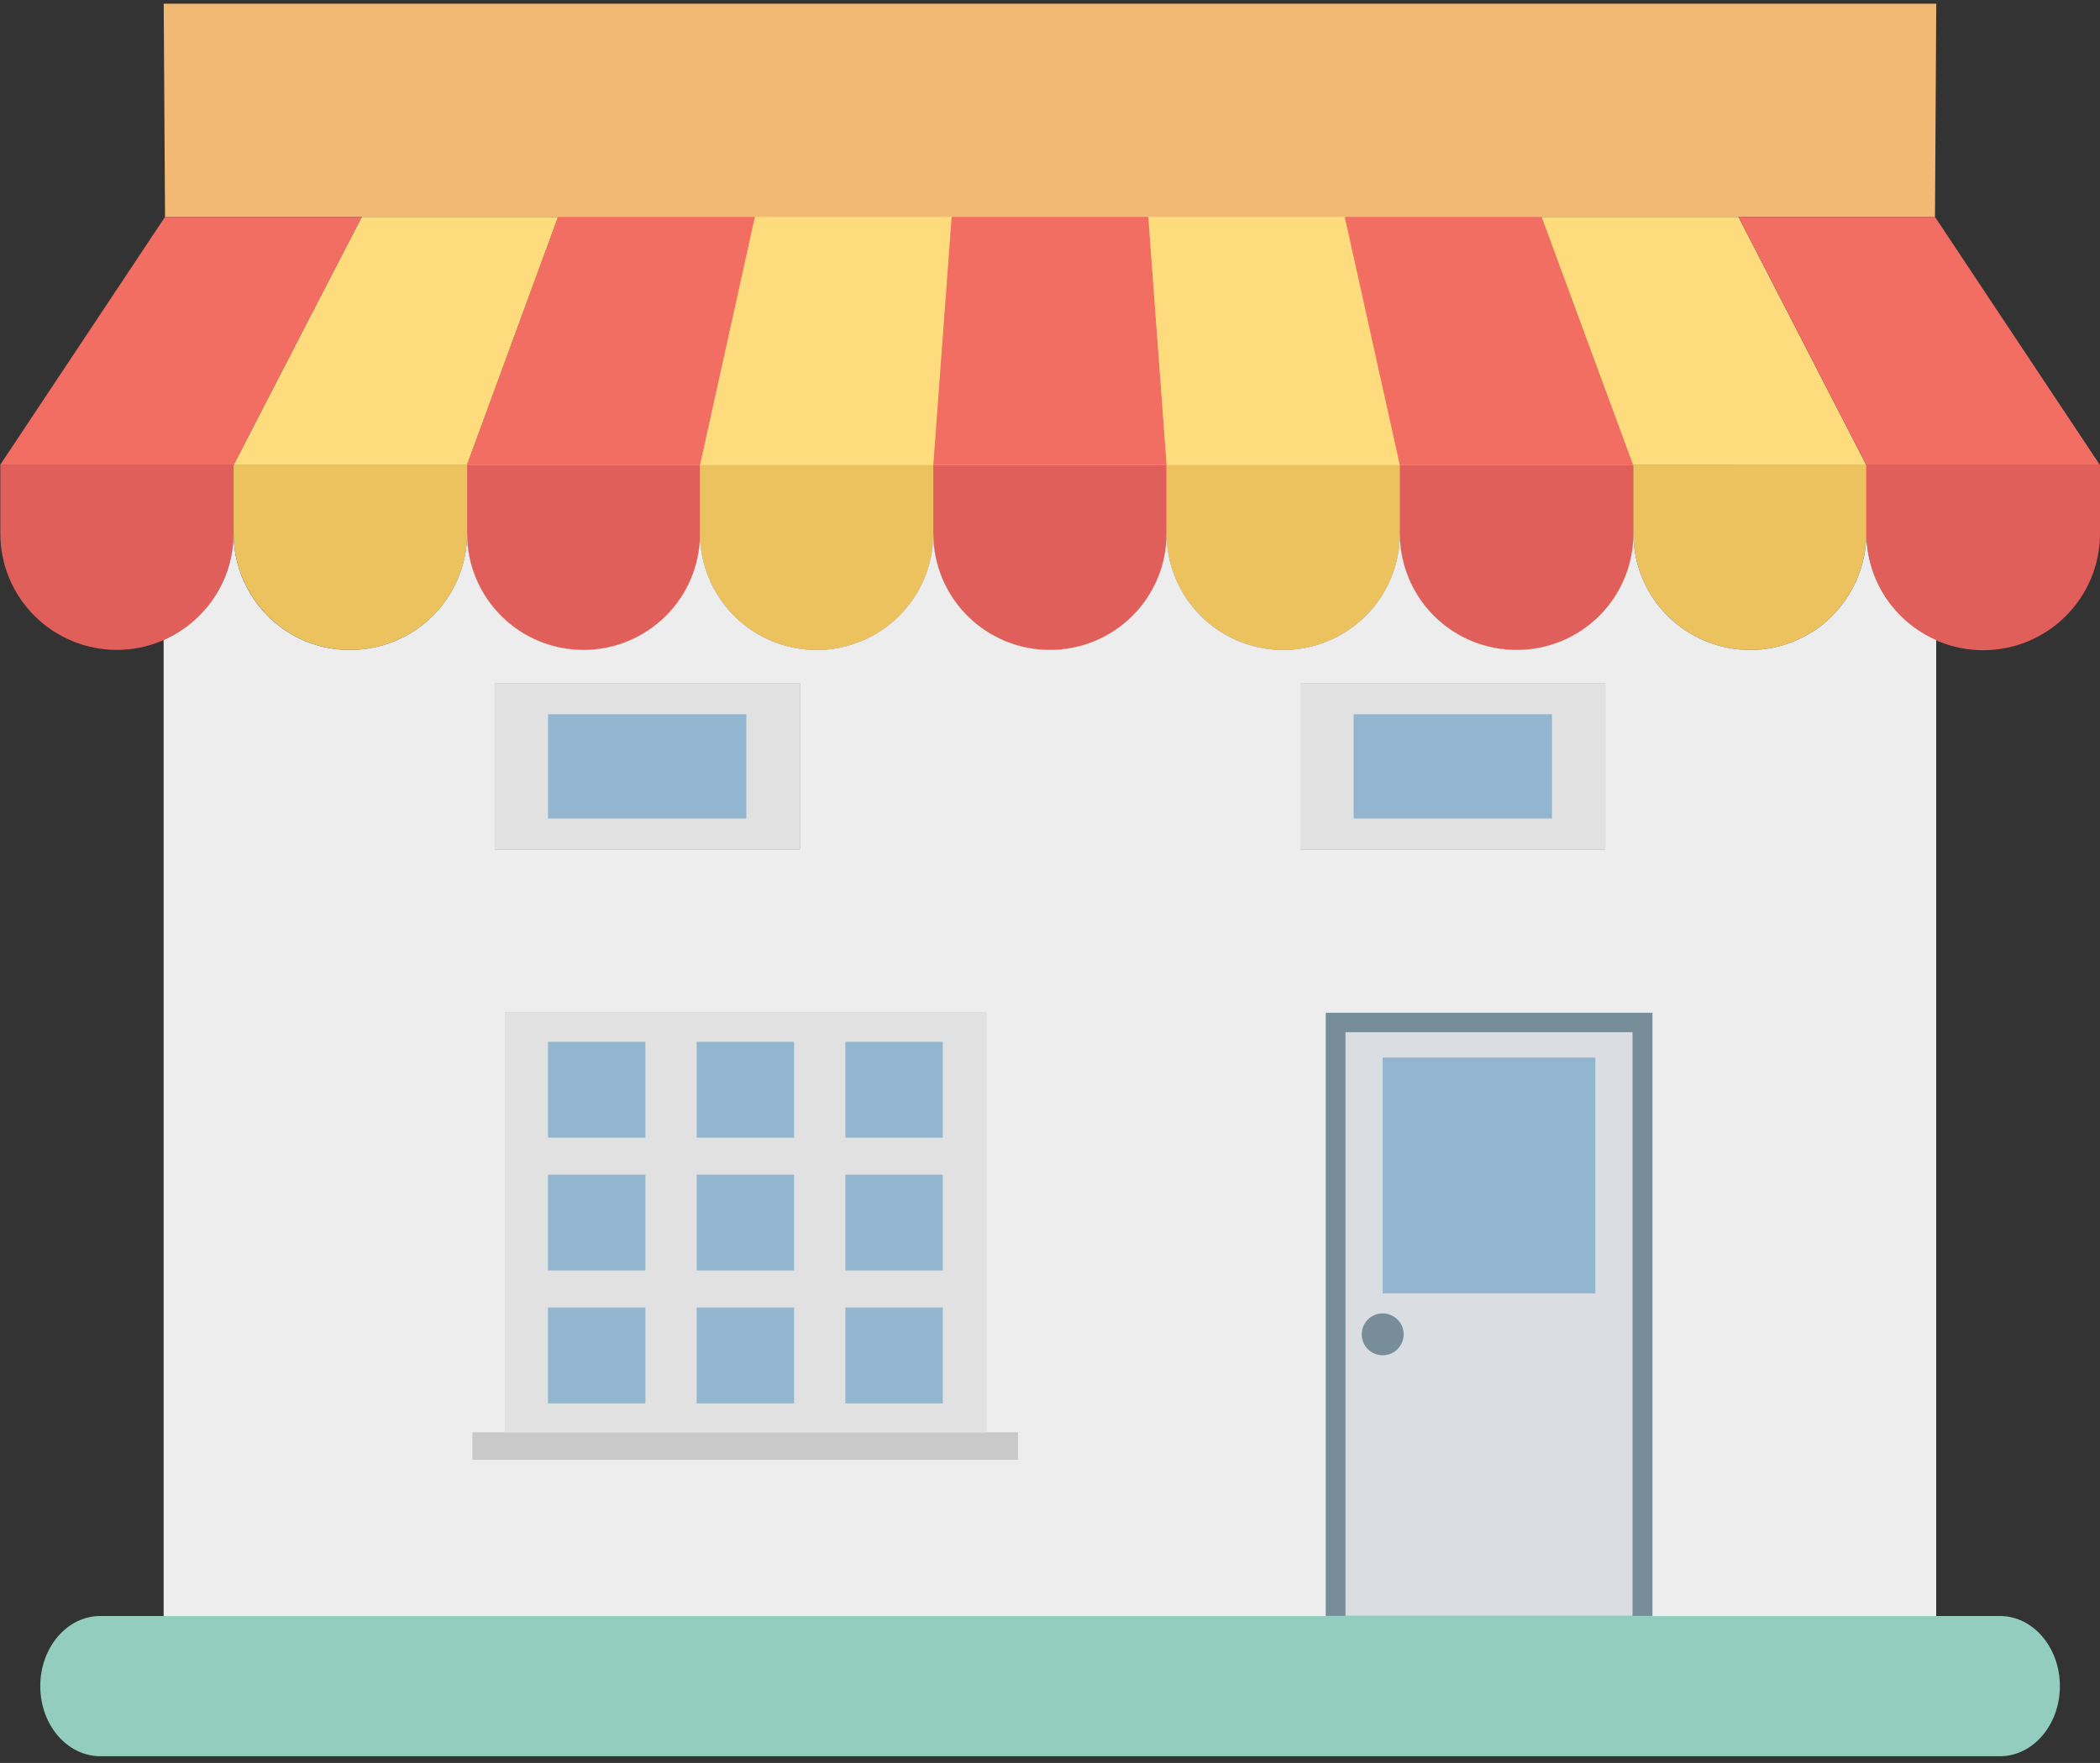 <svg width="187" height="157" viewBox="0 0 187 157" fill="none" xmlns="http://www.w3.org/2000/svg">
<rect x="0" y="0" width="187" height="157" fill="#333333" stroke="none"/>
<path d="M44.049 60.845H71.218V75.634H44.049V60.845ZM90.645 127.579V129.969H42.091V127.579H44.952V90.184H87.81V127.579H90.645ZM115.798 60.845H142.936V75.634H115.798V60.845ZM118.046 90.184H147.143V143.91H118.046V90.184Z" fill="#EDEDED"/>
<path d="M172.305 19.317H137.277L145.426 41.425H145.457V47.522C145.455 48.884 145.185 50.232 144.662 51.49C144.138 52.748 143.372 53.89 142.406 54.852C141.44 55.813 140.293 56.575 139.032 57.094C137.771 57.613 136.42 57.879 135.056 57.876C133.691 57.879 132.34 57.613 131.079 57.094C129.818 56.575 128.671 55.813 127.705 54.852C126.739 53.89 125.973 52.748 125.449 51.49C124.926 50.232 124.656 48.884 124.655 47.522C124.654 50.268 123.561 52.901 121.616 54.843C119.671 56.784 117.034 57.875 114.284 57.876C112.92 57.879 111.568 57.613 110.307 57.094C109.046 56.575 107.9 55.813 106.934 54.852C105.968 53.89 105.201 52.748 104.678 51.49C104.154 50.232 103.884 48.884 103.883 47.522C103.882 50.268 102.789 52.901 100.844 54.843C98.9 56.784 96.262 57.875 93.512 57.876C92.148 57.879 90.797 57.613 89.535 57.094C88.274 56.575 87.128 55.813 86.162 54.852C85.196 53.89 84.429 52.748 83.906 51.49C83.382 50.232 83.112 48.884 83.111 47.522C83.11 50.268 82.017 52.901 80.073 54.843C78.128 56.784 75.491 57.875 72.74 57.876C71.376 57.879 70.025 57.613 68.764 57.094C67.503 56.575 66.356 55.813 65.39 54.852C64.424 53.89 63.658 52.748 63.134 51.49C62.611 50.232 62.341 48.884 62.339 47.522C62.338 48.884 62.068 50.232 61.545 51.49C61.021 52.748 60.255 53.89 59.289 54.852C58.323 55.813 57.176 56.575 55.915 57.094C54.654 57.613 53.303 57.879 51.938 57.876C49.193 57.87 46.562 56.776 44.623 54.835C42.684 52.893 41.596 50.263 41.598 47.522V41.425H41.568L49.69 19.317H14.695L14.577 0.328H172.42L172.305 19.317Z" fill="#F1B974"/>
<path d="M183.428 150.158C183.428 153.606 181.035 156.403 178.083 156.403H8.932C5.98 156.403 3.587 153.606 3.587 150.158C3.587 146.71 5.98 143.913 8.932 143.913H178.083C181.035 143.913 183.428 146.707 183.428 150.158Z" fill="#93CDBE"/>
<path d="M44.952 90.184H87.81V127.576H44.952V90.184Z" fill="#E0E1E0"/>
<path d="M75.279 92.779H83.951V101.314H75.279V92.779ZM62.037 92.779H70.713V101.314H62.037V92.779ZM48.796 92.779H57.471V101.314H48.796V92.779ZM75.279 104.608H83.951V113.143H75.279V104.608ZM62.037 104.608H70.713V113.143H62.037V104.608ZM48.796 104.608H57.471V113.143H48.796V104.608ZM75.279 116.441H83.951V124.976H75.279V116.441ZM62.037 116.441H70.713V124.976H62.037V116.441ZM48.796 116.441H57.471V124.976H48.796V116.441Z" fill="#92B6CF"/>
<path d="M118.046 90.184H147.143V143.91H118.046V90.184Z" fill="#788D9A"/>
<path d="M119.814 91.922H145.372V143.901H119.814V91.922Z" fill="#DADDE1"/>
<path d="M123.125 120.695C124.157 120.695 124.993 119.86 124.993 118.83C124.993 117.8 124.157 116.966 123.125 116.966C122.094 116.966 121.258 117.8 121.258 118.83C121.258 119.86 122.094 120.695 123.125 120.695Z" fill="#788D9A"/>
<path d="M123.126 94.179H142.063V115.186H123.126V94.179Z" fill="#92B6CF"/>
<path d="M115.798 60.845H142.936V75.634H115.798V60.845Z" fill="#E0E1E0"/>
<path d="M120.539 63.611H138.198V72.891H120.539V63.611Z" fill="#92B6CF"/>
<path d="M44.048 60.845H71.217V75.634H44.048V60.845Z" fill="#E0E1E0"/>
<path d="M48.802 63.611H66.461V72.891H48.802V63.611Z" fill="#92B6CF"/>
<path d="M42.091 127.579H90.645V129.972H42.091V127.579Z" fill="#C9C9C9"/>
<path d="M20.802 41.425V47.522C20.795 50.271 19.696 52.905 17.746 54.846C15.796 56.787 13.155 57.877 10.401 57.876C7.651 57.876 5.013 56.784 3.069 54.843C1.124 52.901 0.031 50.268 0.03 47.522V41.425H20.802Z" fill="#E15F5A"/>
<path d="M41.601 41.425V47.522C41.594 50.271 40.495 52.905 38.545 54.846C36.595 56.787 33.953 57.877 31.2 57.876C29.093 57.894 27.032 57.262 25.298 56.066C23.916 55.107 22.785 53.829 22.002 52.342C21.219 50.854 20.806 49.2 20.799 47.519V41.422L41.601 41.425Z" fill="#EBC25D"/>
<path d="M62.342 41.425V47.522C62.341 48.884 62.071 50.232 61.548 51.49C61.024 52.748 60.258 53.89 59.291 54.852C58.325 55.813 57.179 56.575 55.918 57.094C54.657 57.613 53.306 57.879 51.941 57.876C49.196 57.87 46.565 56.776 44.626 54.835C42.687 52.894 41.599 50.264 41.601 47.522V41.425H62.342Z" fill="#E15F5A"/>
<path d="M83.108 41.419V47.516C83.107 50.262 82.014 52.895 80.07 54.837C78.125 56.778 75.488 57.869 72.737 57.87C71.373 57.873 70.022 57.607 68.761 57.088C67.5 56.569 66.353 55.807 65.387 54.846C64.421 53.884 63.655 52.742 63.131 51.484C62.608 50.226 62.338 48.878 62.336 47.516V41.419H83.108Z" fill="#EBC25D"/>
<path d="M103.88 41.419V47.516C103.879 50.262 102.786 52.895 100.841 54.837C98.897 56.778 96.259 57.869 93.509 57.87C92.145 57.873 90.794 57.607 89.532 57.088C88.271 56.569 87.125 55.807 86.159 54.846C85.193 53.884 84.426 52.742 83.903 51.484C83.379 50.226 83.109 48.878 83.108 47.516V41.419H103.88Z" fill="#E15F5A"/>
<path d="M124.648 41.419V47.516C124.648 50.262 123.555 52.895 121.61 54.837C119.665 56.778 117.028 57.869 114.278 57.87C112.914 57.873 111.562 57.607 110.301 57.088C109.04 56.569 107.894 55.807 106.928 54.846C105.962 53.884 105.195 52.742 104.671 51.484C104.148 50.226 103.878 48.878 103.877 47.516V41.419H124.648Z" fill="#EBC25D"/>
<path d="M145.456 41.425V47.522C145.455 48.884 145.185 50.232 144.662 51.49C144.138 52.748 143.372 53.89 142.406 54.852C141.44 55.813 140.293 56.575 139.032 57.094C137.771 57.613 136.42 57.879 135.056 57.876C133.691 57.879 132.34 57.613 131.079 57.094C129.818 56.575 128.671 55.813 127.705 54.852C126.739 53.89 125.973 52.748 125.449 51.49C124.926 50.232 124.656 48.884 124.655 47.522V41.425H145.456Z" fill="#E15F5A"/>
<path d="M166.198 41.425V47.522C166.19 49.203 165.777 50.857 164.994 52.344C164.211 53.832 163.081 55.11 161.698 56.069C160.822 56.651 159.858 57.119 158.834 57.442C157.859 57.741 156.844 57.888 155.824 57.879C153.074 57.879 150.436 56.787 148.492 54.846C146.547 52.904 145.454 50.271 145.453 47.525V41.428L166.198 41.425Z" fill="#EBC25D"/>
<path d="M187 41.425V47.522C187 50.276 185.904 52.917 183.954 54.864C182.004 56.811 179.359 57.905 176.601 57.905C173.843 57.905 171.197 56.811 169.247 54.864C167.297 52.917 166.201 50.276 166.201 47.522V41.425H187Z" fill="#E15F5A"/>
<path d="M32.224 19.317L28.163 27.164L20.802 41.425H0L14.695 19.317H32.224Z" fill="#F26E62"/>
<path d="M49.693 19.317L41.574 41.425H20.802L28.163 27.164L32.224 19.317H49.693Z" fill="#FEDC7D"/>
<path d="M67.222 19.317L62.342 41.425H41.574L49.693 19.317H67.222Z" fill="#F26E62"/>
<path d="M84.746 19.32H67.232L62.34 41.413H83.114L84.746 19.32Z" fill="#FEDC7D"/>
<path d="M102.257 19.32H84.746L83.114 41.413H103.889L102.257 19.32Z" fill="#F26E62"/>
<path d="M119.768 19.32H102.257L103.889 41.413H124.66L119.768 19.32Z" fill="#FEDC7D"/>
<path d="M145.429 41.425H124.658L119.747 19.317H137.277L145.429 41.425Z" fill="#F26E62"/>
<path d="M166.198 41.425H145.429L137.277 19.317H154.806L158.837 27.134L166.198 41.425Z" fill="#FEDC7D"/>
<path d="M187 41.425H166.198L158.837 27.134L154.806 19.317H172.305L187 41.425Z" fill="#F26E62"/>
<path d="M166.198 47.522C166.19 49.203 165.777 50.857 164.994 52.344C164.211 53.832 163.081 55.11 161.699 56.069C160.822 56.651 159.858 57.119 158.834 57.442C157.859 57.741 156.844 57.888 155.824 57.879C153.074 57.878 150.437 56.787 148.492 54.846C146.547 52.904 145.454 50.271 145.453 47.525C145.452 48.887 145.182 50.235 144.659 51.493C144.135 52.751 143.369 53.893 142.403 54.855C141.437 55.816 140.29 56.578 139.029 57.097C137.768 57.616 136.417 57.882 135.052 57.879C133.688 57.882 132.337 57.616 131.076 57.097C129.815 56.578 128.668 55.816 127.702 54.855C126.736 53.893 125.97 52.751 125.446 51.493C124.923 50.235 124.653 48.887 124.652 47.525C124.651 50.271 123.558 52.904 121.613 54.846C119.668 56.787 117.031 57.878 114.281 57.879C112.917 57.882 111.565 57.616 110.304 57.097C109.043 56.578 107.897 55.816 106.931 54.855C105.965 53.893 105.198 52.751 104.675 51.493C104.151 50.235 103.881 48.887 103.88 47.525C103.879 50.271 102.786 52.904 100.841 54.846C98.897 56.787 96.259 57.878 93.509 57.879C92.145 57.882 90.794 57.616 89.532 57.097C88.271 56.578 87.125 55.816 86.159 54.855C85.193 53.893 84.426 52.751 83.903 51.493C83.379 50.235 83.109 48.887 83.108 47.525C83.107 50.271 82.014 52.904 80.07 54.846C78.125 56.787 75.488 57.878 72.737 57.879C71.373 57.882 70.022 57.616 68.761 57.097C67.499 56.578 66.353 55.816 65.387 54.855C64.421 53.893 63.655 52.751 63.131 51.493C62.608 50.235 62.337 48.887 62.336 47.525C62.335 48.887 62.065 50.235 61.542 51.493C61.018 52.751 60.252 53.893 59.285 54.855C58.319 55.816 57.173 56.578 55.912 57.097C54.651 57.616 53.3 57.882 51.935 57.879C49.19 57.873 46.559 56.779 44.62 54.838C42.681 52.896 41.593 50.267 41.595 47.525C41.588 50.274 40.489 52.908 38.539 54.849C36.589 56.79 33.947 57.88 31.194 57.879C29.087 57.897 27.026 57.265 25.292 56.069C23.91 55.11 22.779 53.833 21.996 52.345C21.213 50.857 20.8 49.203 20.793 47.522C20.793 51.752 18.221 55.396 14.571 57.001V143.919H118.046V90.194H147.143V143.919H172.414V57.001C170.57 56.192 169.001 54.865 167.897 53.182C166.794 51.5 166.204 49.533 166.198 47.522ZM44.055 60.851H71.223V75.637H44.055V60.851ZM90.65 129.978H42.096V127.585H44.958V90.194H87.819V127.585H90.653V129.978H90.65ZM142.945 75.64H115.807V60.854H142.945V75.64Z" fill="#EDEDED"/>
</svg>

